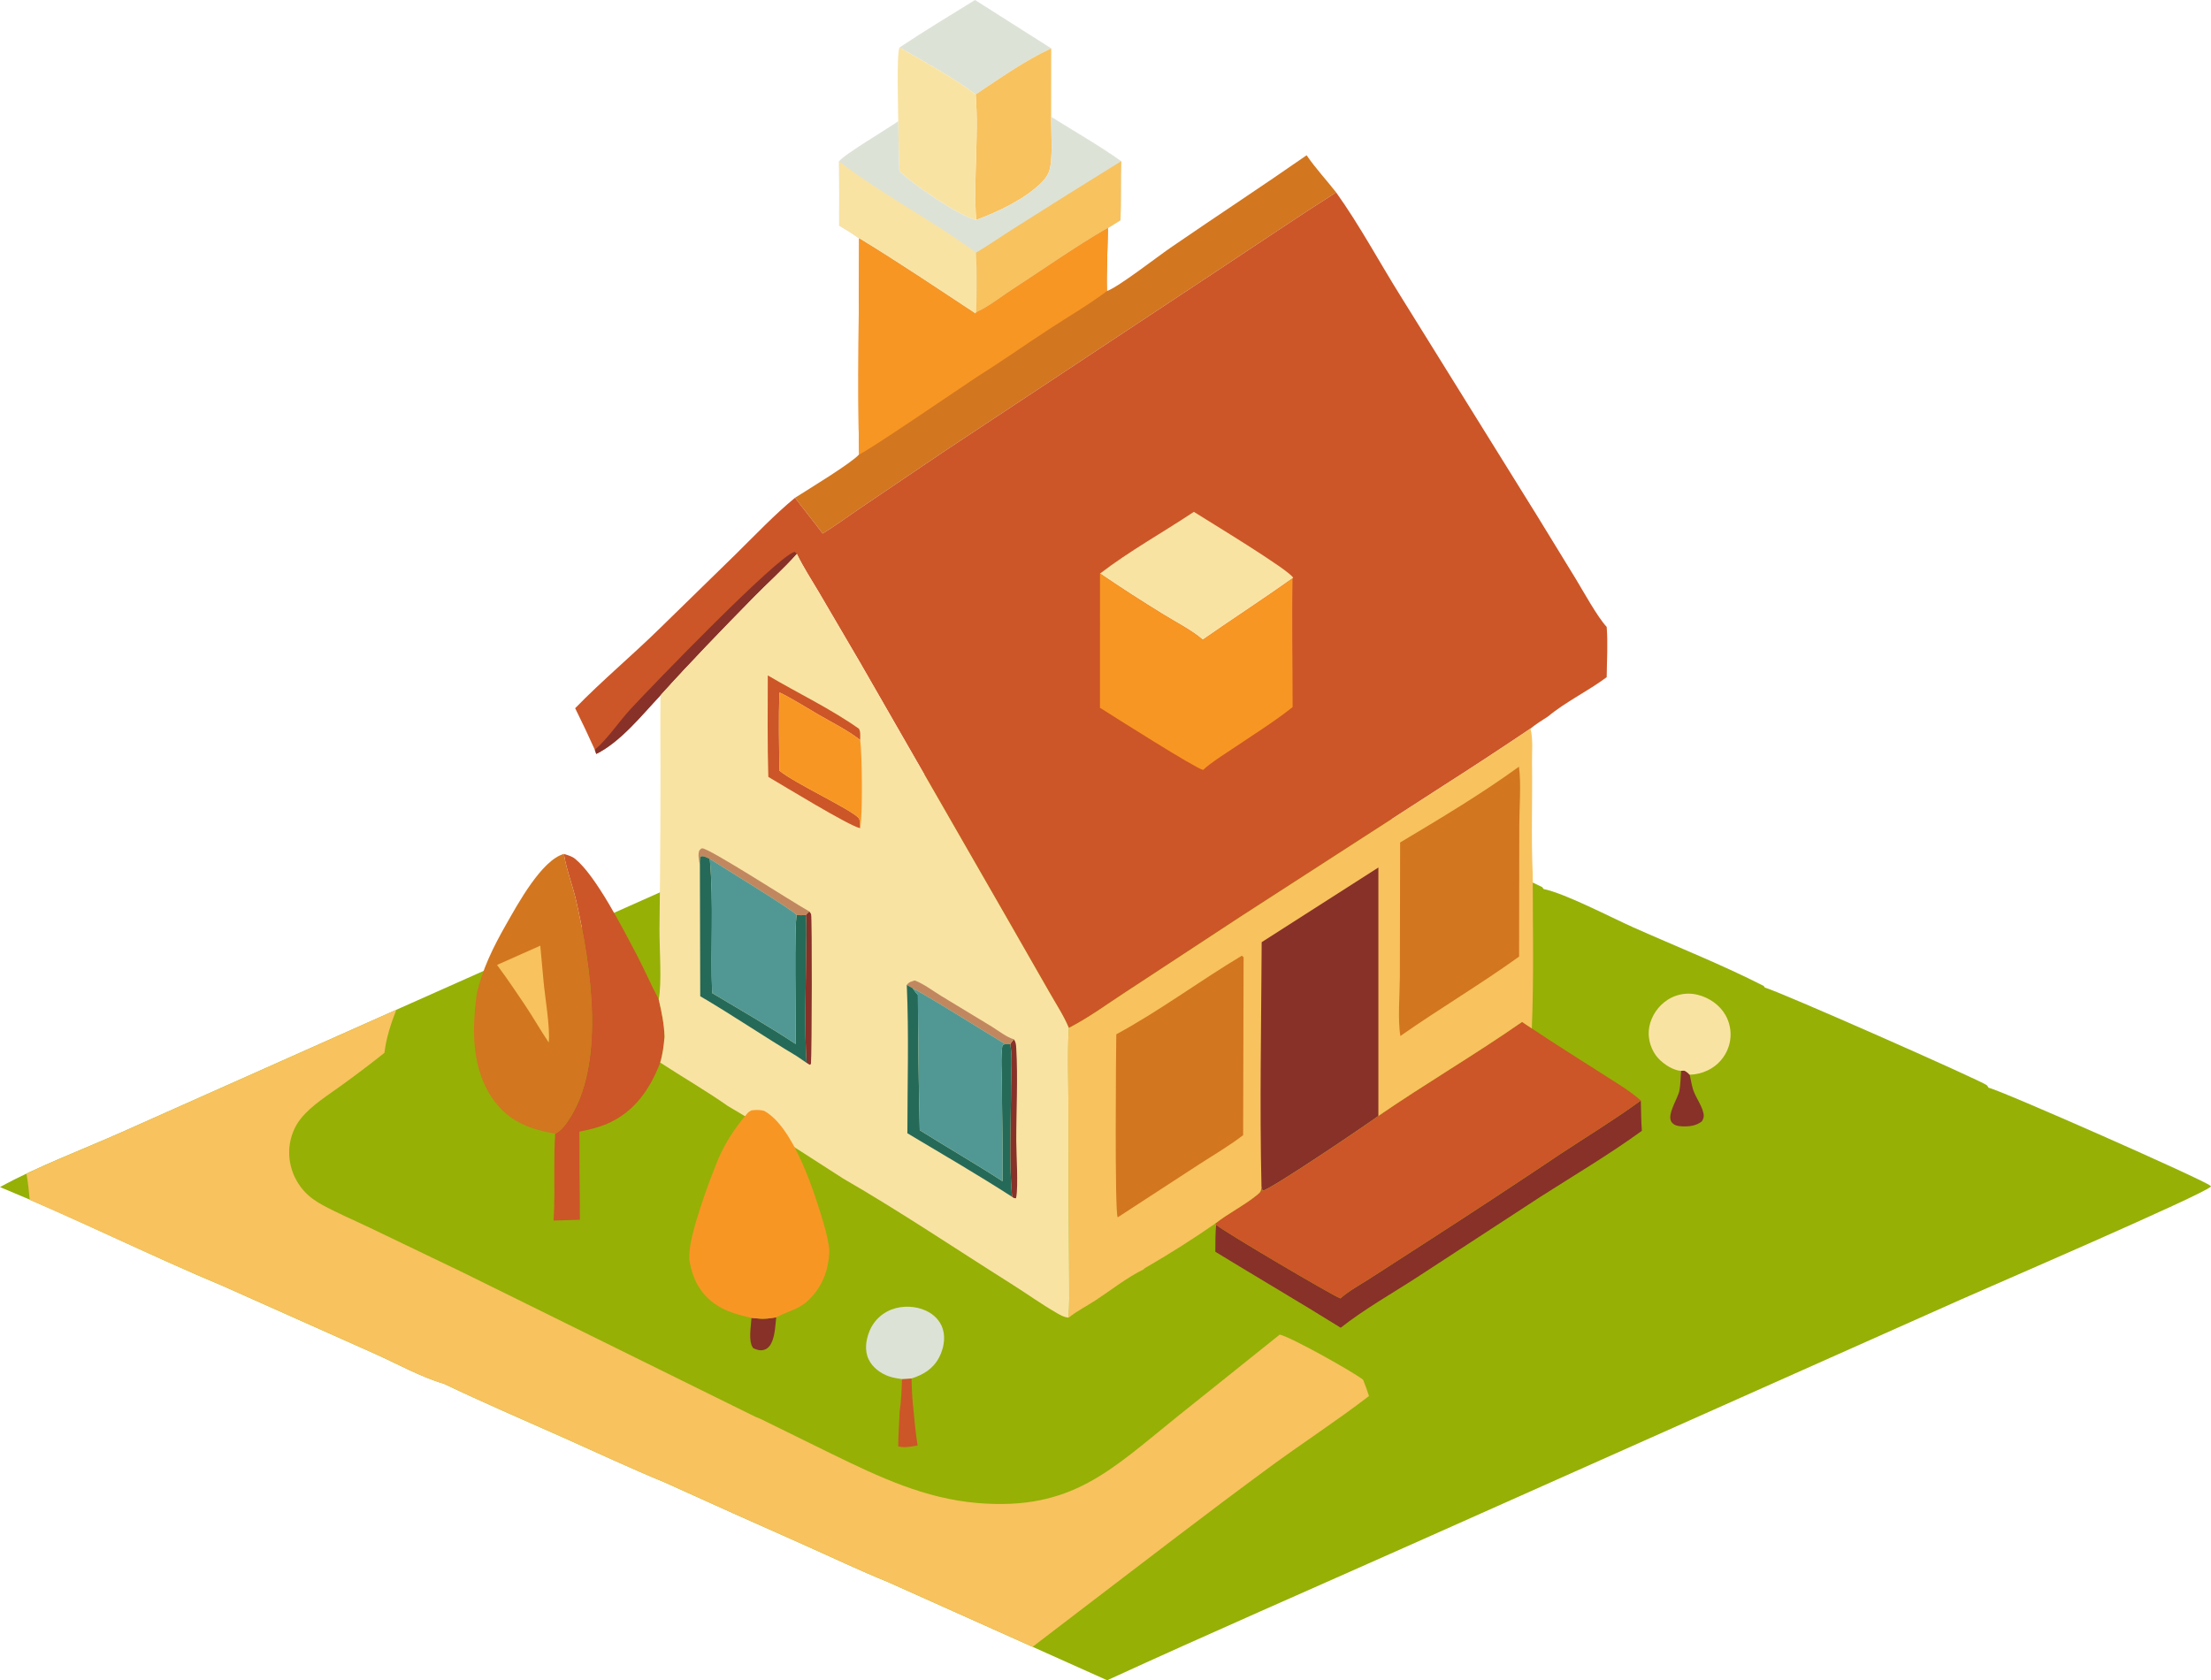 <?xml version="1.0" encoding="UTF-8" standalone="no"?>
<svg
   width="980.989"
   height="745.672"
   version="1.1"
   id="svg44"
   sodipodi:docname="house.svg"
   inkscape:version="1.3.2 (091e20ef0f, 2023-11-25)"
   xmlns:inkscape="http://www.inkscape.org/namespaces/inkscape"
   xmlns:sodipodi="http://sodipodi.sourceforge.net/DTD/sodipodi-0.dtd"
   xmlns="http://www.w3.org/2000/svg"
   xmlns:svg="http://www.w3.org/2000/svg">
  <defs
     id="defs44" />
  <sodipodi:namedview
     id="namedview44"
     pagecolor="#ffffff"
     bordercolor="#000000"
     borderopacity="0.25"
     inkscape:showpageshadow="2"
     inkscape:pageopacity="0.0"
     inkscape:pagecheckerboard="0"
     inkscape:deskcolor="#d1d1d1"
     inkscape:zoom="0.75928504"
     inkscape:cx="499.8123"
     inkscape:cy="458.98442"
     inkscape:window-width="1440"
     inkscape:window-height="831"
     inkscape:window-x="0"
     inkscape:window-y="0"
     inkscape:window-maximized="1"
     inkscape:current-layer="svg44" />
  <path
     id="path2-3"
     d="M 491.689,307.429 162.935,453.87 54.201,502.347 C 36.49,510.243 16.737,517.601 0,526.799 c 33.553,13.835 65.883,30.09 99.34,44.089 l 66.981,29.893 c 9.722,4.347 20.384,10.317 30.69,13.336 17.491,8.363 35.426,16.06 53.186,23.966 14.947,6.657 29.827,13.66 44.995,19.899 20.165,9.17 40.387,18.239 60.666,27.207 12.709,5.666 25.368,11.72 38.288,16.967 l 97.097,43.517 c 44.826,-20.569 90.176,-40.309 135.272,-60.41 L 870.376,576.554 c 11.548,-5.141 107.088,-46.352 110.613,-49.99 -0.074,-0.101 -0.135,-0.211 -0.221,-0.307 -2.149,-2.319 -93.415,-42.614 -98.479,-43.541 -0.19,-0.281 -0.499,-0.925 -0.754,-1.121 -2.877,-2.214 -93.059,-42.063 -98.476,-43.295 l -0.513,-0.753 c -18.576,-9.494 -38.679,-17.44 -57.854,-25.99 -9.813,-4.377 -30.339,-15.105 -39.826,-17.023 l -0.593,-0.842 c -10.648,-5.458 -90.944,-41.684 -96.815,-42.356 -3.639,-4.858 -81.352,-35.69 -95.771,-43.907 z m 389.91,176.815 c -0.512,0.502 -4.54,2.44 -10.412,5.117 5.865,-2.674 9.901,-4.615 10.412,-5.117 z"
     style="fill:#96b006;fill-opacity:1;stroke-width:2.899" />
  <path
     fill="#dde2d6"
     d="m 432.605,0 33.804,21.465 c -11.692,5.443 -22.797,13.314 -33.52,20.453 -8.499,-6.639 -24.049,-15.296 -33.769,-20.841 10.945,-7.336 22.289,-14.13 33.485,-21.077 z"
     id="path2" />
  <path
     fill="#f8c25e"
     d="m 466.409,21.465 -0.043,30.359 c -0.038,6.015 0.959,19.085 -0.92,24.297 -0.691,1.918 -2.021,3.612 -3.462,5.024 -7.55,7.398 -19.07,12.824 -28.892,16.458 -1.238,-18.422 1.255,-37.249 -0.203,-55.685 10.723,-7.139 21.828,-15.01 33.52,-20.453 z"
     id="path3" />
  <path
     fill="#f9e3a3"
     d="m 399.12,21.077 c 9.72,5.545 25.27,14.202 33.769,20.841 1.458,18.436 -1.035,37.263 0.203,55.685 -7.009,-1.36 -28.774,-16.258 -34.054,-21.686 -0.306,-7.363 -0.338,-14.757 -0.494,-22.125 -0.018,-4.351 -0.856,-30.64 0.576,-32.715 z"
     id="path4" />
  <path
     fill="#dde2d6"
     d="m 466.366,51.824 c 10.325,6.483 21.18,12.651 31.113,19.703 -0.27,8.73 0.009,17.488 -0.335,26.207 l -5.579,3.501 c -14.693,8.496 -28.645,18.415 -42.888,27.646 -4.808,3.116 -10.325,7.571 -15.549,9.781 l -0.256,0.631 c -17.143,-11.309 -34.143,-22.735 -51.683,-33.432 -2.8,-2.126 -5.87,-3.894 -8.865,-5.731 q 0.094,-14.263 -0.052,-28.525 c 2.151,-3 21.619,-14.502 26.272,-17.813 0.156,7.368 0.188,14.762 0.494,22.125 5.28,5.428 27.045,20.326 34.054,21.686 9.822,-3.634 21.342,-9.06 28.892,-16.458 1.441,-1.412 2.771,-3.106 3.462,-5.024 1.879,-5.212 0.882,-18.282 0.92,-24.297 z"
     id="path5" />
  <path
     fill="#f9e3a3"
     d="m 372.272,71.605 c 19.22,14.886 41.281,26.003 60.776,40.539 0.426,8.753 0.328,17.755 0.08,26.518 l -0.256,0.631 c -17.143,-11.309 -34.143,-22.735 -51.683,-33.432 -2.8,-2.126 -5.87,-3.894 -8.865,-5.731 q 0.094,-14.263 -0.052,-28.525 z"
     id="path6" />
  <path
     fill="#f8c25e"
     d="m 497.479,71.527 c -0.27,8.73 0.009,17.488 -0.335,26.207 l -5.579,3.501 c -14.693,8.496 -28.645,18.415 -42.888,27.646 -4.808,3.116 -10.325,7.571 -15.549,9.781 0.248,-8.763 0.346,-17.765 -0.08,-26.518 5.811,-3.456 11.414,-7.382 17.14,-10.997 q 23.55,-14.962 47.291,-29.62 z"
     id="path7" />
  <path
     fill="#d27620"
     d="m 491.126,129.172 c 5.285,-1.922 22.132,-15.054 28.209,-19.236 20.052,-13.799 40.416,-27.106 60.393,-41.028 3.899,5.733 8.822,10.982 13.093,16.473 -17.714,11.28 -35.05,23.086 -52.58,34.644 l -121.219,80.212 -37.893,25.622 c -5.341,3.613 -10.621,7.561 -16.116,10.914 -4.015,-5.347 -8.246,-10.528 -12.262,-15.877 5.782,-3.697 24.879,-15.246 28.43,-19.241 -0.727,-31.857 0.019,-63.918 0.008,-95.794 17.54,10.697 34.54,22.123 51.683,33.432 l 0.256,-0.631 c 5.224,-2.21 10.741,-6.665 15.549,-9.781 14.243,-9.231 28.195,-19.15 42.888,-27.646 -0.108,9.283 -0.673,18.667 -0.439,27.937 z"
     id="path8" />
  <path
     fill="#f89624"
     d="m 491.565,101.235 c -0.108,9.283 -0.673,18.667 -0.439,27.937 -8.136,6.123 -17.253,11.413 -25.793,17.005 -10.799,7.071 -21.383,14.503 -32.309,21.373 -5.815,3.846 -49.387,33.599 -51.843,34.105 -0.727,-31.857 0.019,-63.918 0.008,-95.794 17.54,10.697 34.54,22.123 51.683,33.432 l 0.256,-0.631 c 5.224,-2.21 10.741,-6.665 15.549,-9.781 14.243,-9.231 28.195,-19.15 42.888,-27.646 z"
     id="path9" />
  <path
     fill="#cc5627"
     d="m 592.821,85.381 c 10.445,14.603 19.133,30.877 28.663,46.109 l 60.678,97.668 17.096,27.911 c 3.325,5.503 9.549,16.791 13.609,21.144 0.568,7.343 0.076,14.942 -0.002,22.314 -8.326,6.218 -18.116,10.844 -26.071,17.459 -2.683,1.693 -5.293,3.367 -7.771,5.355 q -19.151,12.902 -38.612,25.329 l -89.868,58.049 -50.947,33.441 c -8.275,5.386 -16.608,11.544 -25.375,16.015 -2.219,-5.392 -5.83,-10.86 -8.715,-15.966 l -18.839,-32.91 -64.989,-113.142 -18.387,-31.391 c -3.274,-5.562 -6.953,-11.135 -9.734,-16.955 -5.952,6.704 -12.802,12.779 -19.09,19.185 -13.993,14.258 -28.048,28.744 -41.422,43.582 -8.292,8.773 -17.58,20.573 -28.498,26.005 l -0.626,-1.839 q -4.195,-9.305 -8.728,-18.451 c 12.107,-12.454 25.565,-23.632 37.955,-35.829 l 33.535,-32.757 c 8.503,-8.383 16.851,-17.211 26.068,-24.811 4.016,5.349 8.247,10.53 12.262,15.877 5.495,-3.353 10.775,-7.301 16.116,-10.914 l 37.893,-25.622 121.219,-80.212 c 17.53,-11.558 34.866,-23.364 52.58,-34.644 z"
     id="path13" />
  <path
     fill="#873129"
     d="m 263.921,332.744 c 5.962,-5.186 10.687,-12.505 16.094,-18.341 9.112,-9.835 65.103,-67.856 72.572,-69.515 l 0.97,0.923 c -5.952,6.704 -12.802,12.779 -19.09,19.185 -13.993,14.258 -28.048,28.744 -41.422,43.582 -8.292,8.773 -17.58,20.573 -28.498,26.005 z"
     id="path14" />
  <path
     fill="#f9e3a3"
     d="m 529.703,227.149 c 6.046,3.866 42.23,25.696 44.056,29.25 l -0.279,0.258 c -13.092,9.352 -26.631,18.093 -39.825,27.31 -4.989,-4.331 -11.718,-7.676 -17.372,-11.183 q -14.33,-8.782 -28.223,-18.24 c 13.078,-10.041 27.909,-18.249 41.643,-27.395 z"
     id="path15" />
  <path
     fill="#f89624"
     d="m 488.06,254.544 q 13.893,9.458 28.223,18.24 c 5.654,3.507 12.383,6.852 17.372,11.183 13.194,-9.217 26.733,-17.958 39.825,-27.31 -0.346,19.029 0.054,38.114 0.034,57.149 -8.576,6.775 -18.023,12.642 -27.082,18.755 -4.207,2.839 -8.921,5.677 -12.637,9.121 -3.573,-0.81 -39.489,-23.612 -45.76,-27.597 z"
     id="path16" />
  <path
     fill="#873129"
     d="m 344.4,584.614 c -0.386,3.324 -0.507,7.167 -1.689,10.318 -0.663,1.765 -1.692,3.466 -3.606,4.061 -1.73,0.537 -3.368,0.065 -4.912,-0.721 -2.335,-2.879 -0.936,-9.755 -0.778,-13.401 l 2.963,0.249 c 2.709,0.37 5.344,-0.086 8.022,-0.506 z"
     id="path18" />
  <path
     fill="#cc5627"
     d="m 400.203,611.996 4.219,-0.263 c 0.123,3.928 0.23,7.839 0.653,11.748 0.58,6.011 1.111,12.062 2.052,18.03 -2.709,0.37 -5.962,1.187 -8.618,0.341 0.093,-5.211 0.419,-10.426 0.669,-15.632 0.715,-4.696 0.87,-9.483 1.025,-14.224 z"
     id="path19" />
  <path
     fill="#873129"
     d="m 745.889,475.212 c 1.462,-0.171 1.562,-0.204 2.759,0.749 0.33,0.263 0.74,0.671 1.052,0.973 l 1.035,4.938 c 0.915,4.47 4.151,7.898 5.08,12.208 0.308,1.427 0.037,2.294 -0.704,3.539 -2.543,2.063 -5.874,2.405 -9.076,2.214 -1.676,-0.1 -3.281,-0.403 -4.341,-1.823 -2.338,-3.132 2.63,-10.336 3.372,-13.768 0.612,-2.83 0.554,-6.122 0.823,-9.03 z"
     id="path20" />
  <path
     fill="#dde2d6"
     d="m 400.203,611.996 c -1.969,-0.25 -4.042,-0.576 -5.913,-1.242 -3.723,-1.327 -7.236,-3.97 -8.94,-7.601 -1.822,-3.885 -1.166,-8.514 0.404,-12.365 q 0.166,-0.414 0.353,-0.818 0.188,-0.405 0.396,-0.799 0.208,-0.394 0.436,-0.777 0.229,-0.383 0.476,-0.754 0.248,-0.371 0.515,-0.728 0.267,-0.357 0.552,-0.7 0.285,-0.343 0.587,-0.671 0.302,-0.327 0.621,-0.639 0.319,-0.311 0.654,-0.606 0.334,-0.295 0.684,-0.572 0.349,-0.276 0.713,-0.535 0.363,-0.258 0.739,-0.497 0.377,-0.239 0.765,-0.459 0.388,-0.219 0.787,-0.418 0.399,-0.199 0.808,-0.377 0.409,-0.178 0.826,-0.334 c 4.784,-1.802 10.577,-1.586 15.211,0.571 3.473,1.617 6.287,4.387 7.427,8.101 1.276,4.153 0.326,8.878 -1.652,12.657 -2.62,5.004 -6.997,7.688 -12.23,9.3 z"
     id="path21" />
  <path
     fill="#f9e3a3"
     d="m 745.889,475.212 c -0.244,-0.023 -0.489,-0.037 -0.731,-0.068 -3.757,-0.48 -8.511,-3.936 -10.587,-6.941 -2.519,-3.647 -3.624,-8.175 -2.795,-12.554 0.916,-4.84 3.956,-9.25 8.078,-11.927 q 0.366,-0.238 0.743,-0.457 0.377,-0.22 0.765,-0.419 0.388,-0.2 0.786,-0.379 0.397,-0.179 0.804,-0.338 0.406,-0.159 0.82,-0.296 0.414,-0.138 0.835,-0.254 0.42,-0.116 0.846,-0.21 0.426,-0.095 0.856,-0.167 0.431,-0.073 0.864,-0.123 0.433,-0.05 0.869,-0.078 0.435,-0.028 0.871,-0.033 0.437,-0.006 0.872,0.011 0.436,0.017 0.871,0.056 0.434,0.039 0.866,0.101 0.432,0.061 0.86,0.145 0.429,0.084 0.852,0.189 c 5.142,1.27 9.846,4.525 12.441,9.193 q 0.216,0.393 0.411,0.798 0.196,0.403 0.37,0.817 0.174,0.414 0.327,0.836 0.153,0.422 0.284,0.851 0.131,0.429 0.24,0.864 0.108,0.436 0.194,0.876 0.087,0.441 0.15,0.885 0.064,0.444 0.104,0.891 0.041,0.447 0.058,0.895 0.018,0.449 0.012,0.897 -0.005,0.449 -0.034,0.897 -0.028,0.448 -0.08,0.894 -0.051,0.446 -0.126,0.888 -0.074,0.443 -0.171,0.881 -0.097,0.438 -0.216,0.871 -0.12,0.432 -0.261,0.858 -0.284,0.851 -0.652,1.669 -0.368,0.818 -0.817,1.595 -0.449,0.777 -0.973,1.505 -0.525,0.728 -1.12,1.399 -0.596,0.671 -1.255,1.279 -0.66,0.608 -1.378,1.146 -0.717,0.539 -1.486,1.002 -0.768,0.463 -1.579,0.847 c -2.567,1.223 -5.147,1.839 -7.977,1.93 -0.312,-0.302 -0.722,-0.71 -1.052,-0.973 -1.197,-0.953 -1.297,-0.92 -2.759,-0.749 z"
     id="path22" />
  <path
     fill="#873129"
     d="m 728.013,488.387 c 0.128,4.474 0.125,8.995 0.449,13.458 -14.542,10.539 -30.113,19.769 -45.243,29.43 l -54.407,35.499 c -11.312,7.356 -23.355,14.098 -33.964,22.447 -18.413,-11.471 -37.144,-22.399 -55.64,-33.724 0.014,-3.997 0.02,-7.971 0.365,-11.957 3.737,3.195 51.261,31.186 55.147,32.662 3.777,-3.375 8.709,-6.004 12.983,-8.764 l 24.196,-15.613 q 30.444,-19.6 60.514,-39.77 c 11.902,-7.848 24.073,-15.261 35.6,-23.668 z"
     id="path23" />
  <path
     fill="#cc5627"
     d="m 250.194,378.962 c 1.751,0.539 3.584,1.026 5.026,2.206 9.296,7.602 21.248,31.134 27.013,42.031 3.525,6.663 6.495,13.629 10.015,20.265 1.315,5.627 2.408,10.822 2.612,16.63 -0.353,3.868 -0.798,7.726 -1.931,11.456 -4.419,11.665 -11.405,21.775 -23.128,26.971 -4.071,1.805 -8.366,2.814 -12.716,3.675 l 0.042,18.632 q 0.164,10.261 0.164,20.489 l -11.661,0.347 c 0.435,-7.454 0.361,-14.927 0.319,-22.389 0.045,-5.381 -0.023,-10.788 0.393,-16.155 2.29,-1.145 3.928,-3.184 5.372,-5.253 17.447,-24.998 10.368,-69.571 3.992,-97.866 -1.549,-6.873 -4.242,-13.593 -5.427,-20.506 -0.03,-0.177 -0.056,-0.355 -0.085,-0.533 z"
     id="path24" />
  <path
     fill="#d27620"
     d="m 211.497,441.234 c 2.384,-10.988 7.556,-21.342 13.102,-31.054 5.088,-8.911 15.701,-28.511 25.595,-31.218 0.029,0.178 0.055,0.356 0.085,0.533 1.185,6.913 3.878,13.633 5.427,20.506 6.376,28.295 13.455,72.868 -3.992,97.866 -1.444,2.069 -3.082,4.108 -5.372,5.253 -10.623,-1.872 -19.735,-5.03 -26.543,-13.88 -10.641,-13.83 -10.465,-31.578 -8.302,-48.006 z"
     id="path26" />
  <path
     fill="#cc5627"
     d="m 675.328,453.507 c 1.41,0.996 2.877,1.926 4.315,2.882 10.013,6.732 20.278,13.115 30.43,19.637 5.95,3.821 12.638,7.689 17.94,12.361 -11.527,8.407 -23.698,15.82 -35.6,23.668 q -30.07,20.17 -60.514,39.77 l -24.196,15.613 c -4.274,2.76 -9.206,5.389 -12.983,8.764 -3.886,-1.476 -51.41,-29.467 -55.147,-32.662 l -0.379,-0.56 c 5.911,-4.644 12.865,-8.025 18.679,-12.79 1.575,-1.29 1.606,-1.68 1.829,-3.597 0.126,0.607 0.331,1.205 0.507,1.8 2.778,0.064 46.791,-29.779 51.36,-33.162 20.945,-14.38 42.892,-27.203 63.759,-41.724 z"
     id="path27" />
  <path
     fill="#f8c25e"
     d="m 679.023,323.341 c 1.275,4.472 0.637,10.55 0.708,15.222 0.245,16.361 -0.434,32.873 0.309,49.197 0.004,22.813 0.552,45.851 -0.397,68.629 -1.438,-0.956 -2.905,-1.886 -4.315,-2.882 -20.867,14.521 -42.814,27.344 -63.759,41.724 -4.569,3.383 -48.582,33.226 -51.36,33.162 -0.176,-0.595 -0.381,-1.193 -0.507,-1.8 -0.223,1.917 -0.254,2.307 -1.829,3.597 -5.814,4.765 -12.768,8.146 -18.679,12.79 -9.626,6.686 -19.858,13.199 -29.997,19.071 -0.565,0.351 -1.4,0.715 -1.784,1.257 -7.359,3.592 -14.31,9.133 -21.176,13.64 -3.832,2.515 -8.292,4.785 -11.857,7.618 l -0.401,0.164 c 0.588,-5.527 0.4,-11.181 0.392,-16.733 q -0.38,-37.995 -0.322,-75.991 c -0.007,-11.871 -0.534,-23.999 0.172,-35.831 8.767,-4.471 17.1,-10.629 25.375,-16.015 l 50.947,-33.441 89.868,-58.049 q 19.461,-12.427 38.612,-25.329 z"
     id="path28" />
  <path
     fill="#d27620"
     d="m 673.928,340.244 c 1.052,7.28 0.173,18.333 0.163,26.08 l -0.087,58.19 c -17.118,12.321 -35.373,23.11 -52.669,35.231 -1.239,-7.053 -0.26,-18.758 -0.236,-26.181 l 0.116,-59.681 c 17.744,-10.625 36.002,-21.471 52.713,-33.639 z"
     id="path29" />
  <path
     fill="#d27620"
     d="m 551.006,424.107 0.76,0.72 -0.206,78.935 c -6.131,4.743 -13.101,8.773 -19.608,12.998 l -35.993,23.44 c -0.025,-0.022 -0.056,-0.04 -0.074,-0.068 -1.34,-2.016 -0.728,-74.08 -0.606,-81.126 18.735,-10.093 37.203,-23.84 55.727,-34.899 z"
     id="path30" />
  <path
     fill="#873129"
     d="m 611.568,384.98 10e-4,110.251 c -4.569,3.383 -48.582,33.226 -51.36,33.162 -0.176,-0.595 -0.381,-1.193 -0.507,-1.8 -0.859,-36.082 -0.084,-72.372 0.085,-108.475 z"
     id="path31" />
  <path
     fill="#f9e3a3"
     d="m 353.557,245.811 c 2.781,5.82 6.46,11.393 9.734,16.955 l 18.387,31.391 64.989,113.142 18.839,32.91 c 2.885,5.106 6.496,10.574 8.715,15.966 -0.706,11.832 -0.179,23.96 -0.172,35.831 q -0.058,37.997 0.322,75.991 c 0.008,5.552 0.196,11.206 -0.392,16.733 -1.889,-0.205 -3.24,-0.972 -4.865,-1.901 -6.986,-3.996 -13.661,-8.822 -20.485,-13.12 -24.738,-15.58 -49.212,-32.078 -74.513,-46.681 -16.917,-10.814 -33.788,-22.041 -51.12,-32.162 -9.692,-6.817 -20.133,-12.828 -30.067,-19.316 1.133,-3.73 1.578,-7.588 1.931,-11.456 -0.204,-5.808 -1.297,-11.003 -2.612,-16.63 1.488,-6.984 0.278,-23.343 0.355,-31.337 q 0.595,-46.209 0.377,-92.421 l 0.065,-11.128 c 13.374,-14.838 27.429,-29.324 41.422,-43.582 6.288,-6.406 13.138,-12.481 19.09,-19.185 z"
     id="path32" />
  <path
     fill="#873129"
     d="m 359.05,404.461 c 0.273,0.419 0.656,0.784 0.818,1.256 0.485,1.41 0.368,61.019 -0.065,66.48 l -0.586,0.312 -1.349,-0.842 c -1.027,-15.849 -0.295,-32.053 -0.228,-47.939 0.025,-5.811 0.36,-11.825 -0.099,-17.611 0.408,-0.651 0.963,-1.12 1.509,-1.656 z"
     id="path33" />
  <path
     fill="#873129"
     d="m 449.866,461.241 c 0.884,1.311 0.938,2.392 1.028,3.955 0.787,13.587 -0.025,27.656 0.011,41.289 0.015,5.934 0.906,19.604 0,24.72 -0.034,0.191 -0.09,0.377 -0.135,0.565 -1.248,-0.134 -0.671,0.077 -1.724,-0.654 -1.438,-16.121 -0.475,-33.002 -0.449,-49.21 0.01,-5.953 0.676,-12.69 -0.35,-18.512 0.4,-0.793 1.056,-1.466 1.619,-2.153 z"
     id="path34" />
  <path
     fill="#c18860"
     d="m 402.319,437.106 c 0.937,-1.339 2.105,-1.546 3.584,-1.998 4.096,1.587 8.068,4.67 11.863,6.976 l 22.239,13.48 c 2.909,1.798 6.579,4.719 9.861,5.677 -0.563,0.687 -1.219,1.36 -1.619,2.153 l -2.334,-0.104 c -13.676,-8.242 -27.043,-16.962 -40.985,-24.762 z"
     id="path35" />
  <path
     fill="#c18860"
     d="m 310.524,383.854 c -0.339,-2.086 -0.973,-4.279 -0.295,-6.331 0.402,-0.429 0.716,-1.054 1.352,-1.053 3.259,0.002 40.713,24.31 47.469,27.991 -0.546,0.536 -1.101,1.005 -1.509,1.656 -1.323,0.068 -2.668,0.017 -3.993,0.015 -1.336,-2.024 -34.297,-22.162 -38.638,-24.965 -1.369,-0.573 -2.603,-1.493 -4.049,-1.058 -0.418,1.285 -0.368,2.417 -0.337,3.745 z"
     id="path36" />
  <path
     fill="#cc5627"
     d="m 340.655,299.727 c 13.313,7.866 27.82,14.752 40.422,23.657 0.844,1.306 0.568,3.448 0.566,4.987 -5.591,-4.338 -12.344,-7.68 -18.474,-11.229 -5.706,-3.303 -11.406,-6.969 -17.314,-9.873 -0.471,11.541 -0.19,23.203 -0.023,34.754 7.064,5.79 32.14,17.285 35.314,21.163 0.122,0.149 0.367,1.43 0.38,1.515 0.129,0.904 0.075,1.908 0.082,2.825 -4.806,-0.936 -34.632,-19.211 -40.716,-22.763 -0.451,-14.989 -0.251,-30.041 -0.237,-45.036 z"
     id="path37" />
  <path
     fill="#256a58"
     d="m 402.319,437.106 2.609,1.422 0.5,0.75 c 0.557,0.828 1.163,1.534 1.835,2.27 q 0.125,30.013 0.819,60.019 c 12.192,7.639 24.682,14.837 36.755,22.657 0.166,-14.228 -0.26,-28.496 -0.319,-42.73 -0.024,-5.64 -0.606,-11.928 0.214,-17.457 0.369,-0.248 0.77,-0.582 1.181,-0.747 l 2.334,0.104 c 1.026,5.822 0.36,12.559 0.35,18.512 -0.026,16.208 -0.989,33.089 0.449,49.21 -15.232,-9.801 -30.905,-18.915 -46.456,-28.201 0.003,-21.855 0.709,-43.989 -0.271,-65.809 z"
     id="path38" />
  <path
     fill="#256a58"
     d="m 310.524,383.854 c -0.031,-1.328 -0.081,-2.46 0.337,-3.745 1.446,-0.435 2.68,0.485 4.049,1.058 1.855,19.676 0.251,39.777 1.054,59.533 12.431,7.403 25.016,14.675 37.106,22.626 0.055,-7.673 -0.78,-54.609 0.478,-57.194 1.325,0.002 2.67,0.053 3.993,-0.015 0.459,5.786 0.124,11.8 0.099,17.611 -0.067,15.886 -0.799,32.09 0.228,47.939 l -4.489,-3.052 c -14.392,-8.578 -28.226,-18.03 -42.698,-26.509 z"
     id="path39" />
  <path
     fill="#f89624"
     d="m 345.855,307.269 c 5.908,2.904 11.608,6.57 17.314,9.873 6.13,3.549 12.883,6.891 18.474,11.229 0.854,5.818 1.2,33.602 -0.035,39.155 -0.007,-0.917 0.047,-1.921 -0.082,-2.825 -0.013,-0.085 -0.258,-1.366 -0.38,-1.515 -3.174,-3.878 -28.25,-15.373 -35.314,-21.163 -0.167,-11.551 -0.448,-23.213 0.023,-34.754 z"
     id="path40" />
  <path
     fill="#519894"
     d="m 314.91,381.167 c 4.341,2.803 37.302,22.941 38.638,24.965 -1.258,2.585 -0.423,49.521 -0.478,57.194 -12.09,-7.951 -24.675,-15.223 -37.106,-22.626 -0.803,-19.756 0.801,-39.857 -1.054,-59.533 z"
     id="path41" />
  <path
     fill="#519894"
     d="m 404.928,438.528 c 13.942,7.8 27.309,16.52 40.985,24.762 -0.411,0.165 -0.812,0.499 -1.181,0.747 -0.82,5.529 -0.238,11.817 -0.214,17.457 0.059,14.234 0.485,28.502 0.319,42.73 -12.073,-7.82 -24.563,-15.018 -36.755,-22.657 q -0.694,-30.006 -0.819,-60.019 c -0.672,-0.736 -1.278,-1.442 -1.835,-2.27 z"
     id="path42" />
  <path
     id="path43"
     style="fill:#f8c25e;fill-opacity:1;stroke-width:0.89"
     d="m 239.708,419.673 -19.18,8.543 c 4.817,6.484 9.288,13.215 12.207,17.535 3.734,5.528 6.995,11.365 10.723,16.869 0.753,-6.216 -1.714,-20.394 -2.316,-27.377 -0.431,-5.194 -0.984,-10.378 -1.434,-15.57 z m -63.85,28.441 -12.924,5.756 -108.734,48.479 c -13.724,6.118 -28.636,11.937 -42.459,18.516 0.664,3.809 1.114,7.696 1.441,11.613 28.88,12.493 57.117,26.258 86.158,38.41 l 66.98,29.895 c 9.722,4.347 20.383,10.317 30.689,13.336 17.491,8.363 35.426,16.059 53.186,23.965 14.947,6.657 29.828,13.66 44.996,19.898 20.165,9.17 40.387,18.239 60.666,27.207 12.709,5.666 25.369,11.719 38.289,16.967 l 63.975,28.674 c 0.114,-0.086 0.258,-0.184 0.369,-0.27 L 480.544,713.696 c 27.391,-20.884 54.708,-41.974 82.471,-62.387 14.663,-10.781 29.958,-20.68 44.383,-31.775 -0.756,-2.462 -1.654,-4.832 -2.605,-7.227 -4.359,-3.481 -32.262,-19.092 -36.998,-20.037 l -45.568,36.49 c -29.342,23.565 -46.621,41.76 -88.422,38.26 -23.619,-1.978 -43.686,-11.567 -64.484,-21.664 l -31.875,-15.67 -2.547,-1.064 -129.543,-63.934 -41.512,-19.959 c -6.859,-3.274 -13.992,-6.289 -20.652,-9.914 -3.222,-1.753 -6.095,-3.751 -8.494,-6.498 -0.291,-0.332 -0.573,-0.671 -0.846,-1.018 -0.273,-0.346 -0.538,-0.698 -0.793,-1.057 -0.255,-0.359 -0.5,-0.723 -0.736,-1.094 -0.236,-0.371 -0.463,-0.748 -0.68,-1.129 -0.217,-0.382 -0.422,-0.768 -0.619,-1.16 -0.196,-0.392 -0.383,-0.789 -0.559,-1.189 -0.176,-0.401 -0.342,-0.806 -0.498,-1.215 -0.155,-0.409 -0.3,-0.821 -0.434,-1.236 -0.134,-0.416 -0.257,-0.836 -0.369,-1.258 -0.112,-0.422 -0.213,-0.847 -0.303,-1.273 -0.091,-0.427 -0.17,-0.855 -0.238,-1.285 -0.068,-0.431 -0.126,-0.863 -0.172,-1.297 -0.046,-0.434 -0.08,-0.868 -0.104,-1.303 -0.023,-0.435 -0.035,-0.871 -0.035,-1.307 -8.7e-4,-0.436 0.01,-0.872 0.031,-1.307 0.022,-0.435 0.053,-0.869 0.098,-1.303 0.46,-4.432 2.156,-8.858 4.967,-12.393 4.8,-6.035 12.371,-10.591 18.586,-15.164 6.298,-4.555 12.486,-9.248 18.562,-14.078 0.819,-6.553 2.836,-12.939 5.303,-19.139 z" />
  <path
     fill="#f89624"
     d="m 333.446,492.747 c 2.039,-0.204 3.588,-0.307 5.58,0.217 13.154,7.19 22.32,36.055 26.493,50.293 1.101,3.754 2,7.527 2.447,11.417 -0.2,8.627 -2.913,16.217 -9.223,22.292 -4.468,4.301 -9.216,4.876 -14.343,7.648 -2.678,0.42 -5.313,0.876 -8.022,0.506 l -2.963,-0.249 c -0.041,-0.015 -0.08,-0.037 -0.122,-0.047 -5.864,-1.364 -11.236,-2.713 -16.24,-6.262 -6.717,-4.763 -9.907,-11.547 -11.2,-19.413 -0.254,-5.585 1.405,-11.41 2.893,-16.732 q 3.752,-12.634 8.66,-24.866 c 3.243,-8.807 8.177,-16.456 14.256,-23.547 0.384,-0.542 1.219,-0.906 1.784,-1.257 z"
     id="path25" />
</svg>
